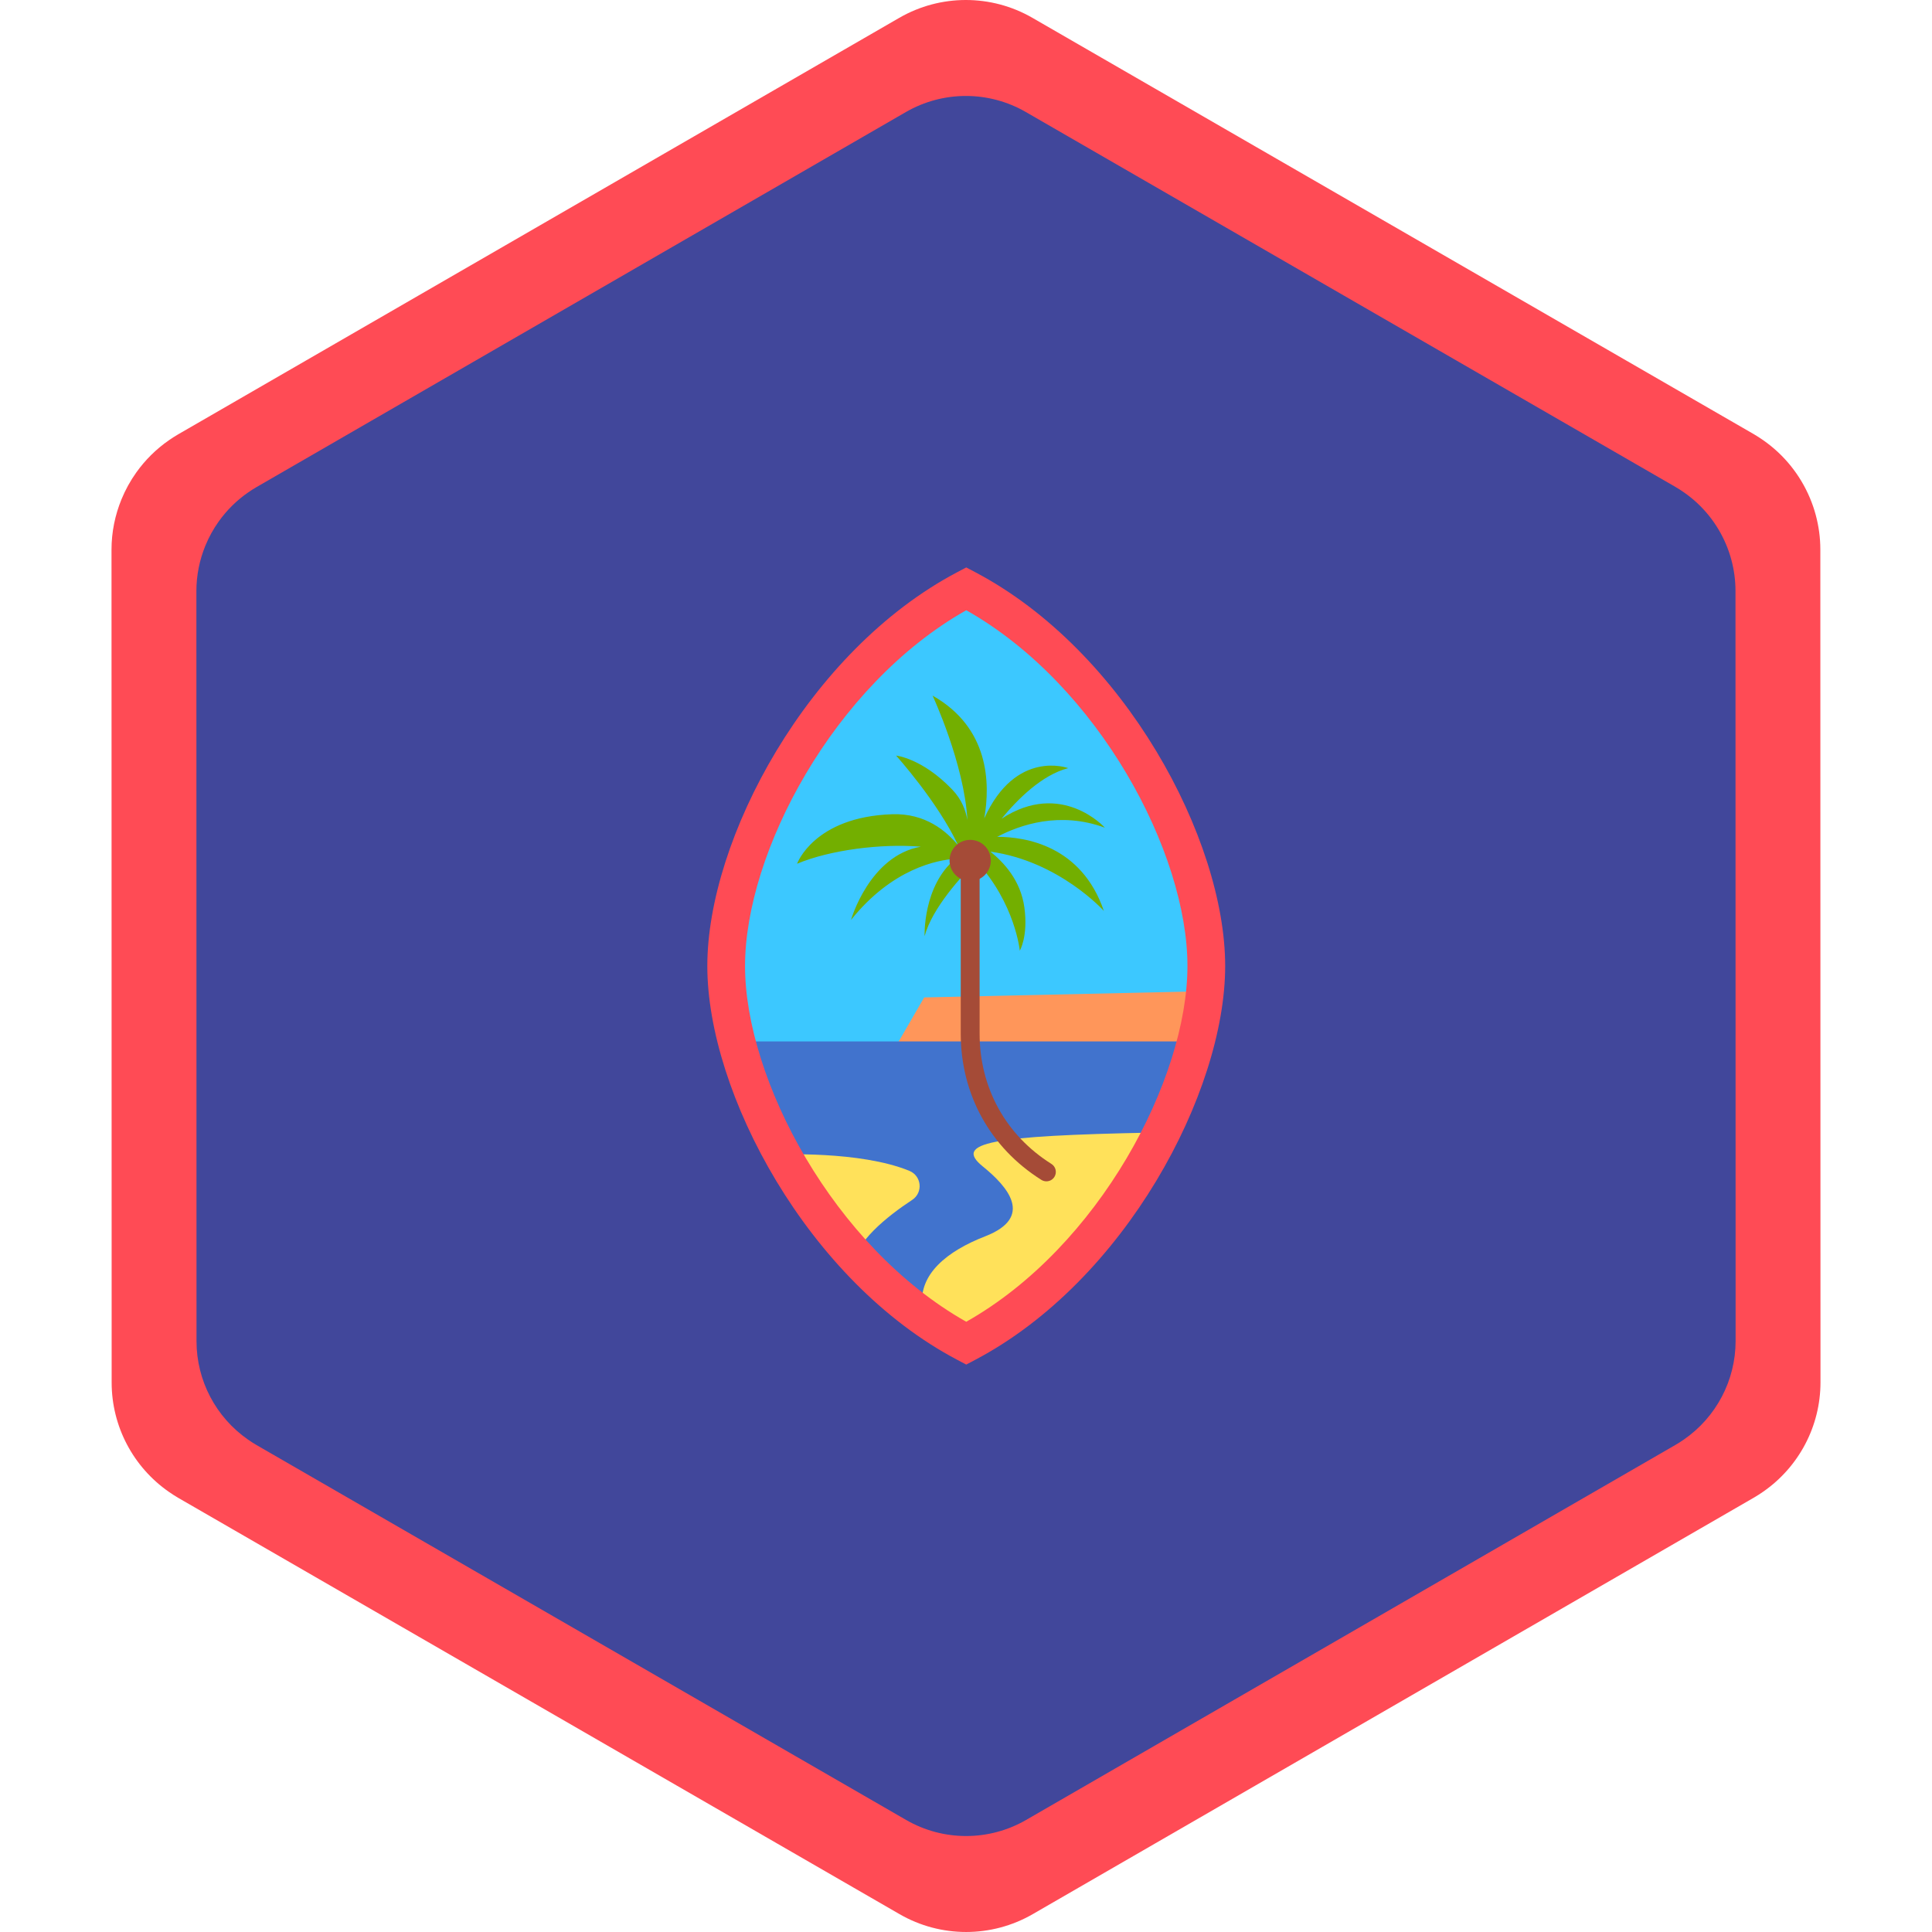 <?xml version="1.0" encoding="iso-8859-1"?>
<!-- Generator: Adobe Illustrator 19.0.0, SVG Export Plug-In . SVG Version: 6.00 Build 0)  -->
<svg xmlns="http://www.w3.org/2000/svg" xmlns:xlink="http://www.w3.org/1999/xlink" version="1.1" id="Layer_1" x="0px" y="0px" viewBox="0 0 512.002 512.002" style="enable-background:new 0 0 512.002 512.002;" xml:space="preserve">
<path style="fill:#FF4B55;" d="M482.45,366.319l-0.008-42.41l-0.005-27.164l-0.014-81.491l-0.005-27.164l-0.008-42.485  c-0.001-3.105-0.422-6.147-1.202-9.07c-0.42-1.572-0.948-3.107-1.577-4.597c-2.568-6.091-6.814-11.419-12.362-15.28  c-0.812-0.565-1.642-1.11-2.509-1.611l-23.71-13.684l-22.198-12.81l-17.87-10.313L332.645,38.8l0,0l-26.659-15.386l-19.995-11.539  l-12.39-7.151c-10.918-6.301-24.37-6.298-35.287,0.006l-12.307,7.108l-19.995,11.548l-26.659,15.398l0,0L111.026,78.25  L81.079,95.547l-22.191,12.818l-11.697,6.755c-0.841,0.486-1.648,1.015-2.439,1.561c-3.392,2.349-6.296,5.254-8.638,8.538  c-1.572,2.206-2.883,4.585-3.911,7.092c-1.715,4.179-2.652,8.706-2.651,13.371l0.007,42.41l0.005,27.164l0.014,81.478v0.014v0.005  l0.005,27.159l0.007,42.478v0.006c0.003,11.607,5.715,22.388,15.14,28.946c0.812,0.565,1.642,1.11,2.509,1.611l23.377,13.491  l22.198,12.812l18.204,10.506l94.999,54.826l19.995,11.539l12.39,7.151c10.918,6.301,24.37,6.298,35.287-0.006l12.307-7.108  l19.995-11.548l26.659-15.397l0,0l57.588-33.261l10.742-6.205l27.325-15.782l22.191-12.818l14.319-8.27  c0.841-0.486,1.648-1.015,2.439-1.561C476.716,388.765,482.452,377.956,482.45,366.319L482.45,366.319L482.45,366.319z"/>
<path style="fill:#41479B;" d="M459.957,355.36l-0.006-38.197l-0.004-24.466l-0.013-73.396l-0.004-24.466l-0.006-38.265  c0-2.797-0.38-5.537-1.082-8.169c-0.379-1.416-0.854-2.798-1.42-4.14c-2.313-5.486-6.138-10.285-11.133-13.761  c-0.732-0.509-1.48-1-2.259-1.45l-21.355-12.325l-19.993-11.538l-16.096-9.289l-61.551-35.523l0,0l-24.011-13.857l-18.009-10.393  l-11.159-6.441c-9.834-5.676-21.949-5.673-31.781,0.005l-11.084,6.402l-18.01,10.401L186.97,60.361l0,0l-61.542,35.545  l-26.974,15.578l-19.987,11.544l-10.535,6.085c-0.757,0.437-1.485,0.913-2.197,1.406c-3.055,2.117-5.67,4.731-7.779,7.689  c-1.416,1.986-2.597,4.129-3.523,6.388c-1.545,3.764-2.388,7.842-2.387,12.043l0.006,38.197l0.004,24.466l0.012,73.385v0.012v0.005  l0.004,24.461l0.006,38.26v0.006c0.001,10.453,5.147,20.164,13.636,26.07c0.731,0.509,1.48,1,2.259,1.451l21.054,12.15  l19.993,11.539l16.396,9.462l85.562,49.38l18.009,10.393l11.159,6.441c9.834,5.676,21.949,5.673,31.781-0.005l11.084-6.402  l18.009-10.401l24.011-13.867l0,0l51.867-29.957l9.675-5.588l24.611-14.214l19.987-11.544l12.896-7.448  c0.757-0.437,1.485-0.913,2.197-1.406C454.792,375.577,459.958,365.841,459.957,355.36L459.957,355.36L459.957,355.36z"/>
<path style="fill:#3CC8FF;" d="M256.066,156.027c-37.995,19.99-63.619,67.599-63.619,99.973s25.624,79.984,63.619,99.973  c37.995-19.988,63.619-67.599,63.619-99.973C319.686,223.626,294.061,176.017,256.066,156.027z"/>
<path style="fill:#73AF00;" d="M264.27,221.768c6.138-3.235,16.618-6.796,28.527-2.426c0,0-11.469-12.775-27.385-2.367  c4.283-5.192,10.712-11.621,17.676-13.411c0,0-13.859-5.176-22.244,13.306c1.625-9.322,1.328-23.998-13.696-32.519  c0,0,8.401,18.029,9.226,32.988c-0.489-2.654-1.466-5.43-4.045-8.119c-7.944-8.289-14.852-8.98-14.852-8.98  s11.014,12.207,16.427,23.755c-3.118-3.73-8.613-8.508-17.463-8.213c-20.724,0.691-25.214,13.125-25.214,13.125  c8.591-3.618,22.225-5.419,32.795-4.525c-13.645,2.404-18.494,19.405-18.494,19.405c10.957-13.663,22.916-15.882,27.691-16.207  c-8.723,7.216-8.191,20.503-8.191,20.503c2.027-7.48,9.88-16.006,13.706-19.827c10.303,11.147,11.523,23.677,11.523,23.677  s2.254-3.77,1.215-11.443c-0.983-7.243-5.528-11.999-8.998-14.792c18.193,2.507,30.063,15.703,30.063,15.703  C286.588,224.035,271.692,221.773,264.27,221.768z"/>
<polygon style="fill:#FF965A;" points="235.759,280.161 244.924,264.332 320.216,262.666 315.217,283.493 "/>
<path style="fill:#4173CD;" d="M195.194,275.995c7.547,29.618,30.159,63.82,60.872,79.978c30.713-16.158,53.325-50.36,60.872-79.978  H195.194L195.194,275.995z"/>
<g>
	<path style="fill:#FFE15A;" d="M206.08,305.986c0,0,21.807-1.08,34.907,4.3c3.272,1.343,3.696,5.765,0.741,7.709   c-6.382,4.199-15.653,11.427-15.653,17.983L206.08,305.986z"/>
	<path style="fill:#FFE15A;" d="M244.403,345.976c-0.834-8.331,6.538-14.391,16.662-18.329c13.121-5.102,5.936-13.225-0.625-18.536   c-7.824-6.333,2.291-8.123,44.779-8.956l-20.828,32.491l-28.326,23.327L244.403,345.976z"/>
</g>
<path style="fill:#FF4B55;" d="M256.066,361.626l-2.328-1.23c-39.652-20.854-66.291-70.821-66.291-104.395  s26.638-83.542,66.291-104.395l2.328-1.23l2.328,1.23c39.652,20.854,66.291,70.821,66.291,104.395s-26.638,83.542-66.291,104.395  L256.066,361.626z M256.066,161.72C220.894,181.578,197.445,226,197.445,256c0,30.002,23.451,74.423,58.621,94.28  c35.172-19.858,58.621-64.28,58.621-94.28C314.689,225.998,291.238,181.577,256.066,161.72z"/>
<g>
	<path style="fill:#A54B37;" d="M277.31,313.066c-0.459,0-0.917-0.122-1.328-0.381c-13.585-8.538-21.375-22.67-21.375-38.773   v-46.027c0-1.381,1.118-2.499,2.499-2.499c1.381,0,2.499,1.118,2.499,2.499v46.027c0,14.346,6.937,26.936,19.032,34.537   c1.172,0.737,1.523,2.279,0.791,3.447C278.951,312.651,278.141,313.066,277.31,313.066z"/>
	<circle style="fill:#A54B37;" cx="257.111" cy="228.04" r="5.467"/>
</g>
<g>
</g>
<g>
</g>
<g>
</g>
<g>
</g>
<g>
</g>
<g>
</g>
<g>
</g>
<g>
</g>
<g>
</g>
<g>
</g>
<g>
</g>
<g>
</g>
<g>
</g>
<g>
</g>
<g>
</g>
</svg>
